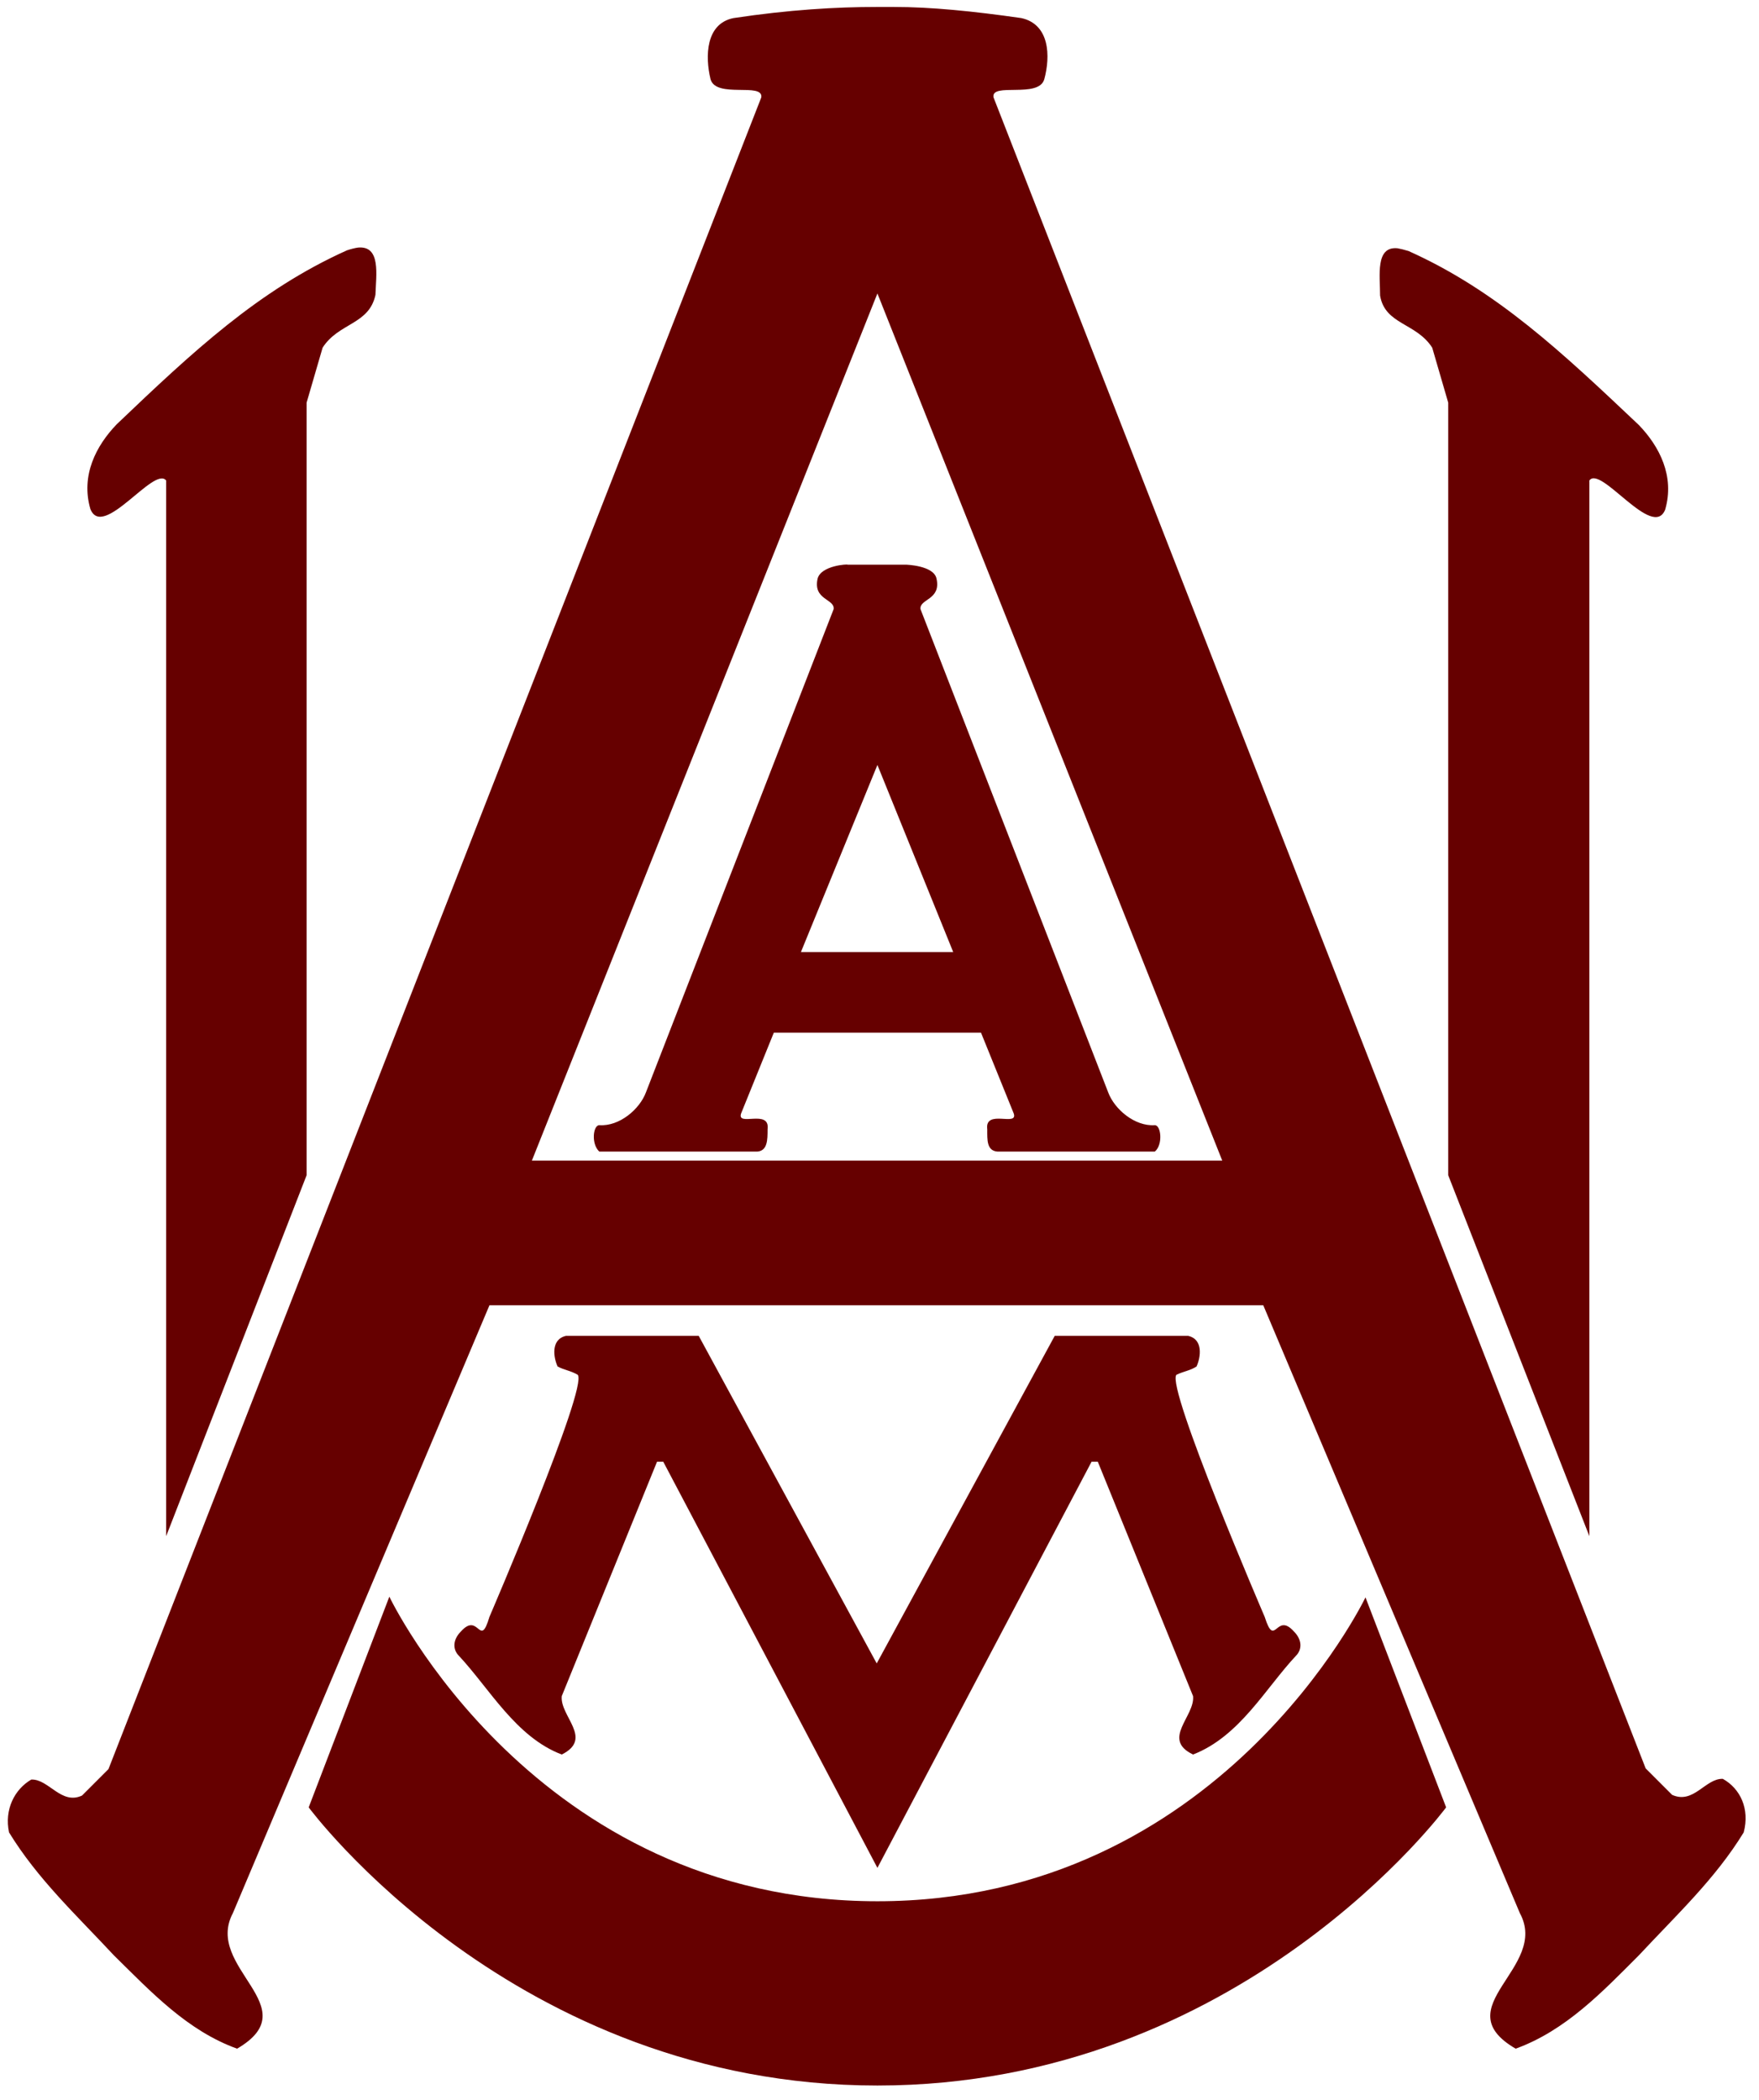 <svg version="1.2" xmlns="http://www.w3.org/2000/svg" viewBox="0 0 253 302" width="253" height="302"><style>.a{fill:#600}</style><path class="a" d="m128.5 1q-1.2 0-2.3 0c-6 0-12.7 0.4-20.7 1.6-4 0.8-4.1 5.5-3.3 8.8 0.8 2.8 7.6 0.4 7.3 2.6l-93.9 240.4-3.8 3.8c-3 1.4-4.8-2.4-7.3-2.3-2.4 1.4-3.9 4.3-3.2 7.6 4.1 6.7 9.7 11.9 15.1 17.7 5.3 5.2 10.5 10.8 17.7 13.4 10.3-6-4.8-11.6-0.6-19.5l36.9-87.4h111.3l36.9 87.4c4.3 7.9-10.9 13.5-0.6 19.5 7.2-2.6 12.5-8.2 17.7-13.4 5.4-5.8 11-11 15.1-17.7 0.9-3.4-0.5-6.3-3-7.7-2.5-0.1-4.2 3.7-7.3 2.3l-3.8-3.8-93.8-240.3c-0.4-2.2 6.5 0.2 7.3-2.6 0.9-3.3 0.8-7.9-3.3-8.8-7-1-13-1.6-18.4-1.6zm-77 34.6q-0.7 0.1-1.6 0.4c-12.7 5.7-22.2 14.6-33.1 25-3 3.1-5.2 7.4-3.8 12.2 1.8 4.5 9.2-6.3 10.9-4.1v151.8l20.2-51.9v-111.1l2.3-7.9c2.3-3.6 6.7-3.3 7.6-7.6 0.1-2.9 0.8-7.1-2.5-6.8zm149.5 0.1c-3.2-0.3-2.5 3.9-2.5 6.8 0.7 4.2 5.2 3.9 7.5 7.5l2.3 7.9v111.1l20.3 51.9v-151.8c1.6-2.3 9.1 8.6 10.9 4.2 1.4-4.8-0.8-9.1-3.8-12.2-11-10.4-20.4-19.3-33.1-25q-1-0.3-1.6-0.4zm-74.8 6.5l49.6 124.7h-99.3zm-4.3 39c0.1-0.1-3.8 0.1-4.3 2-0.7 3.1 2.5 2.9 2.3 4.4l-27 69.5c-0.9 2.4-3.8 4.9-6.7 4.7-0.9 0-1.2 2.7 0 3.8h22.7c1.5-0.1 1.5-1.7 1.5-3.2 0.4-3-4.5-0.3-3.8-2.3l4.7-11.6h29.8l4.7 11.6c0.7 2-4.2-0.7-3.8 2.3 0 1.5-0.1 3.1 1.5 3.2h22.6c1.2-1 0.9-3.8 0-3.8-2.9 0.2-5.8-2.3-6.7-4.7l-27-69.5c-0.2-1.5 3-1.3 2.3-4.4-0.4-1.9-4.4-2-4.4-2 0 0-8.4 0-8.4 0zm4.3 28.8l10.9 26.9h-21.9zm-44.8 82.1c-2.2 0.5-1.8 3.1-1.2 4.4 0.9 0.5 1.9 0.6 2.9 1.2 1.5 1.8-12.7 34.8-12.7 34.8-1.4 4.7-1.5-0.8-4.1 2.1-1.2 1.2-1.2 2.6-0.3 3.5 4.4 4.7 8.2 11.7 14.8 14.2 4.6-2.3-0.3-5.5 0-8.4l13.7-33.7h0.9l30.8 58.4 30.8-58.4h0.9l13.7 33.7c0.3 2.9-4.6 6.2 0 8.4 6.7-2.6 10.4-9.5 14.8-14.2 0.9-0.9 0.9-2.3-0.3-3.5-2.6-2.9-2.7 2.6-4.2-2.1 0 0-14.2-33-12.7-34.8 1-0.5 2-0.6 2.9-1.2 0.6-1.3 1-3.9-1.2-4.4h-19.2l-25.6 47.1-25.6-47.1c0 0-19.1 0-19.1 0zm-25.4 37.5l-11.6 30.3c0 0 29.5 40 81.8 40 52.3 0 81.8-40 81.8-40l-11.6-30.2c0 0-20.9 43.7-70.2 43.7-49.4 0-70.2-43.8-70.2-43.8z"/></svg>